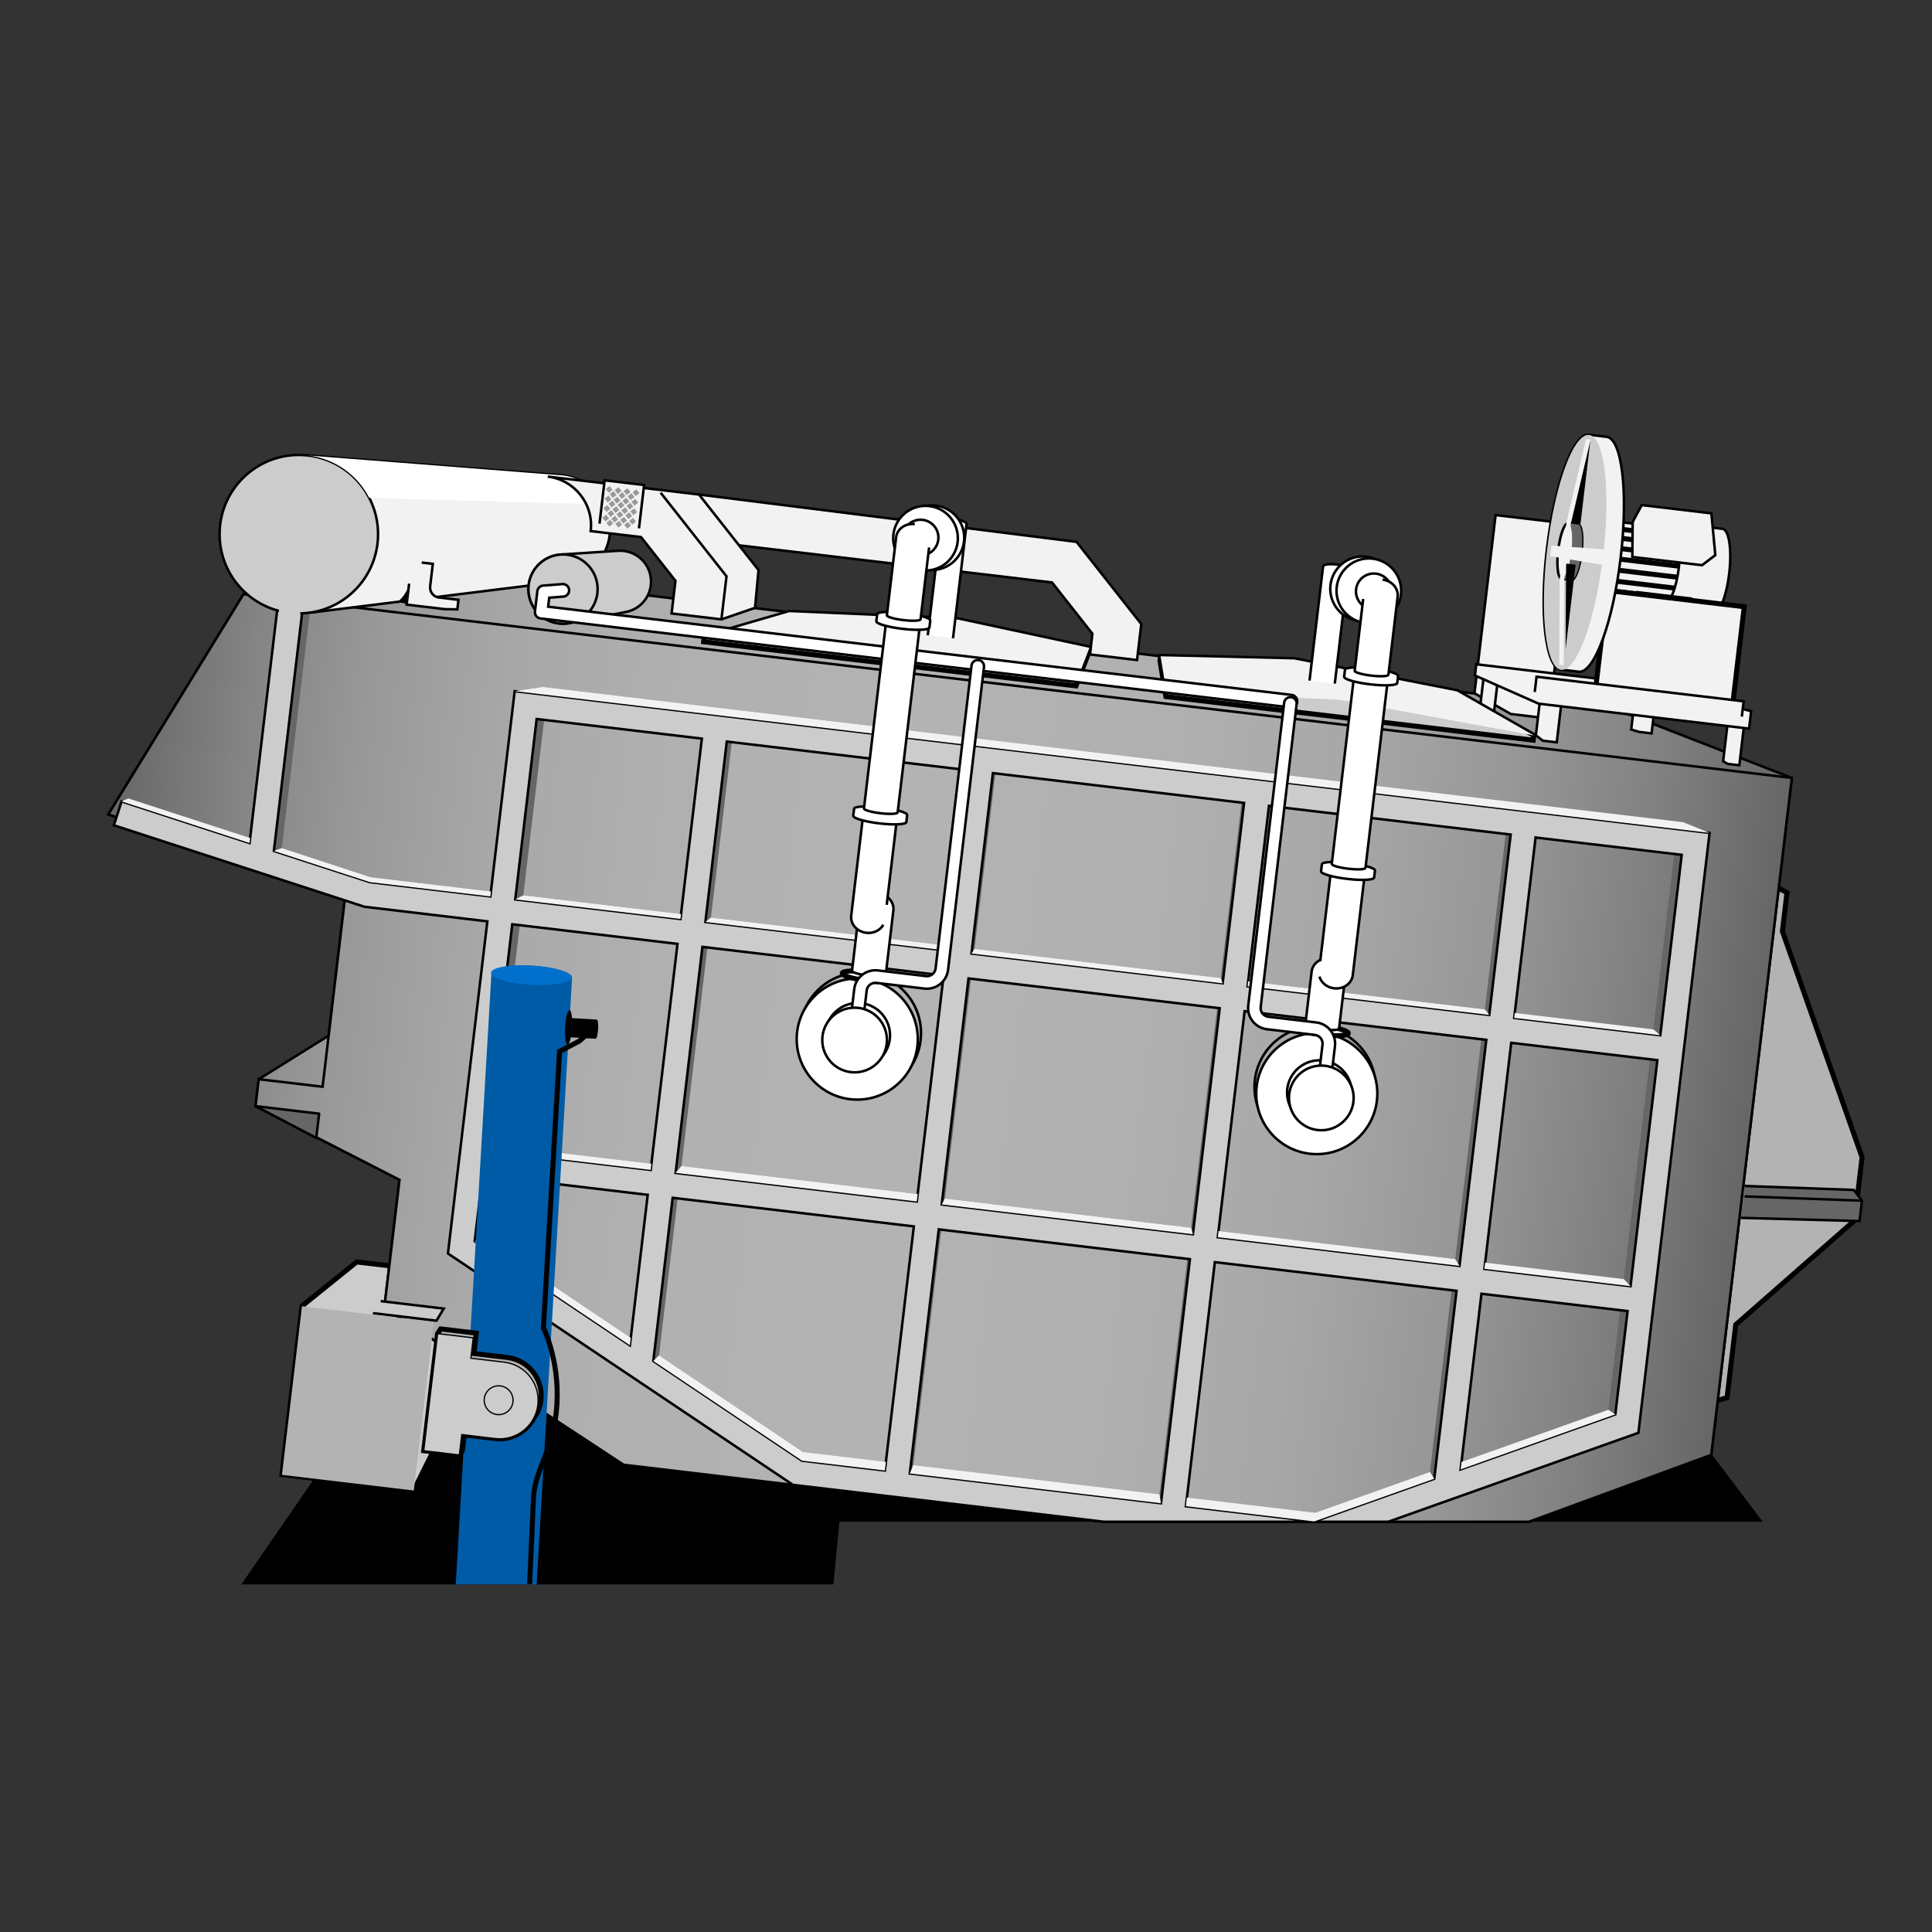 <svg version="1.1" id="Layer_1" xmlns="http://www.w3.org/2000/svg" xmlns:xlink="http://www.w3.org/1999/xlink" x="0px" y="0px" viewBox="0 0 100 100" xml:space="preserve"><rect x="0" y="0" width="100" height="100" fill="#333333" stroke="none"/><desc>Copyright Opto 22</desc> 
<g>
	<g id="common_lower">
		<polygon points="91.239,78.766 86.042,71.887 19.195,72.276 12.491,82.009 43.137,82.009 43.451,78.766 		"></polygon>
	</g>
	<g id="half_tilt">
		<g>
			<g>
				<polygon fill="#CCCCCC" stroke="#000000" stroke-width="0.26" stroke-miterlimit="10" points="21.42,77.134 14.596,76.325 
					15.632,67.599 18.462,65.318 24.245,66.004 23.397,73.149 				"></polygon>
				<g>
					<polyline fill="#B3B3B3" stroke="#000000" stroke-width="0.26" stroke-miterlimit="10" points="91.071,45.446 92.494,46.203 
						92.257,48.203 96.381,59.898 95.993,63.171 89.841,68.567 89.393,72.342 87.765,72.803 					"></polyline>
					<g>
						
							<linearGradient id="SVGID_1_" gradientUnits="userSpaceOnUse" x1="-21.819" y1="20.715" x2="64.496" y2="20.715" gradientTransform="matrix(0.993 0.118 0.118 -0.993 23.903 73.109)">
							<stop offset="0" style="stop-color:#666666"></stop>
							<stop offset="0.005" style="stop-color:#696969"></stop>
							<stop offset="0.075" style="stop-color:#848484"></stop>
							<stop offset="0.15" style="stop-color:#999999"></stop>
							<stop offset="0.234" style="stop-color:#A8A8A8"></stop>
							<stop offset="0.333" style="stop-color:#B0B0B0"></stop>
							<stop offset="0.484" style="stop-color:#B3B3B3"></stop>
							<stop offset="0.631" style="stop-color:#B0B0B0"></stop>
							<stop offset="0.739" style="stop-color:#A7A7A7"></stop>
							<stop offset="0.835" style="stop-color:#979797"></stop>
							<stop offset="0.923" style="stop-color:#808080"></stop>
							<stop offset="1" style="stop-color:#666666"></stop>
						</linearGradient>
						<polygon fill="url(#SVGID_1_)" stroke="#000000" stroke-width="0.13" stroke-miterlimit="10" points="92.745,40.265 
							83.799,36.783 26.063,29.933 12.601,30.756 5.604,42.154 17.887,46.223 17.011,53.606 13.392,55.859 13.226,57.253 
							20.678,61.067 19.893,67.681 32.279,75.817 57.133,78.766 79.133,78.766 88.574,75.304 						"></polygon>
					</g>
					<polygon fill="#F2F2F2" stroke="#000000" stroke-width="0.13" stroke-miterlimit="10" points="80.161,37.19 78.195,36.956 
						76.318,35.883 77.412,26.66 81.355,27.127 					"></polygon>
					<g>
						
							<linearGradient id="SVGID_00000011001460520086416450000004046694358949886895_" gradientUnits="userSpaceOnUse" x1="-21.819" y1="19.513" x2="64.496" y2="19.513" gradientTransform="matrix(0.993 0.118 0.118 -0.993 23.903 73.109)">
							<stop offset="0" style="stop-color:#666666"></stop>
							<stop offset="0.005" style="stop-color:#696969"></stop>
							<stop offset="0.075" style="stop-color:#848484"></stop>
							<stop offset="0.15" style="stop-color:#999999"></stop>
							<stop offset="0.234" style="stop-color:#A8A8A8"></stop>
							<stop offset="0.333" style="stop-color:#B0B0B0"></stop>
							<stop offset="0.484" style="stop-color:#B3B3B3"></stop>
							<stop offset="0.631" style="stop-color:#B0B0B0"></stop>
							<stop offset="0.739" style="stop-color:#A7A7A7"></stop>
							<stop offset="0.835" style="stop-color:#979797"></stop>
							<stop offset="0.923" style="stop-color:#808080"></stop>
							<stop offset="1" style="stop-color:#666666"></stop>
						</linearGradient>
						
							<polygon fill="url(#SVGID_00000011001460520086416450000004046694358949886895_)" stroke="#000000" stroke-width="0.13" stroke-miterlimit="10" points="
							92.745,40.265 12.601,30.756 5.604,42.154 17.887,46.223 16.697,56.251 13.392,55.859 13.226,57.253 20.678,61.067 
							19.893,67.681 32.279,75.817 57.133,78.766 79.133,78.766 88.574,75.304 						"></polygon>
					</g>
					<g>
						
							<rect x="50.225" y="50.688" transform="matrix(0.118 -0.993 0.993 0.118 -7.345 105.94)" fill="none" width="11.456" height="12.832"></rect>
						
							<rect x="27.135" y="38.174" transform="matrix(0.118 -0.993 0.993 0.118 -14.02 68.788)" fill="none" width="9.142" height="8.222"></rect>
						
							<rect x="36.36" y="49.266" transform="matrix(0.118 -0.993 0.993 0.118 -17.935 90.654)" fill="none" width="11.391" height="12.311"></rect>
						
							<rect x="52.78" y="38.912" transform="matrix(0.118 -0.993 0.993 0.118 5.582 96.94)" fill="none" width="9.142" height="12.832"></rect>
						
							<rect x="38.878" y="37.523" transform="matrix(0.118 -0.993 0.993 0.118 -5.044 81.678)" fill="none" width="9.142" height="12.311"></rect>
						
							<rect x="64.141" y="52.587" transform="matrix(0.118 -0.993 0.993 0.118 3.292 121.216)" fill="none" width="11.456" height="12.338"></rect>
						
							<rect x="75.402" y="56.479" transform="matrix(0.118 -0.993 0.993 0.118 11.899 133.578)" fill="none" width="11.456" height="7.226"></rect>
						
							<rect x="66.696" y="40.811" transform="matrix(0.118 -0.993 0.993 0.118 16.218 112.216)" fill="none" width="9.142" height="12.338"></rect>
						
							<rect x="77.957" y="44.704" transform="matrix(0.118 -0.993 0.993 0.118 24.825 124.578)" fill="none" width="9.142" height="7.226"></rect>
						<polygon fill="none" points="75.648,75.668 83.245,72.969 83.856,67.817 76.68,66.965 						"></polygon>
						<polygon fill="none" points="74.016,76.188 75.132,66.781 62.88,65.328 61.435,77.51 68.077,78.298 						"></polygon>
						<polygon fill="none" points="24.98,64.097 32.648,69.244 33.526,61.845 25.362,60.876 						"></polygon>
						
							<rect x="24.58" y="49.949" transform="matrix(0.118 -0.993 0.993 0.118 -26.947 77.788)" fill="none" width="11.456" height="8.222"></rect>
						
							<rect x="48.231" y="64.079" transform="matrix(0.118 -0.993 0.993 0.118 -22.044 116.176)" fill="none" width="12.267" height="12.832"></rect>
						<polygon fill="none" points="35.074,62.029 34.111,70.152 41.562,75.152 45.854,75.661 47.3,63.479 						"></polygon>
						<path fill="#666666" d="M84.804,74.162l3.684-31.052l-1.371-0.555l-59.026-7.003l-1.451,0.22L25.41,46.14l-6.237-0.74
							l-4.586-1.505l1.483-12.499l-1.677-0.199l-1.445,12.178l-6.308-2.05l-0.386,0.143l-0.361,1.247l12.969,4.218l6.364,0.755
							l-2.04,17.192l17.859,11.976l16.095,1.91h14.714L84.804,74.162z M83.245,72.969l-7.597,2.699l1.033-8.703l7.176,0.851
							L83.245,72.969z M79.482,43.35l7.176,0.851l-1.077,9.078l-7.176-0.851L79.482,43.35z M85.397,54.828l-1.35,11.376
							l-7.176-0.851l1.35-11.376L85.397,54.828z M65.682,41.713l12.252,1.454l-1.077,9.078l-12.252-1.454L65.682,41.713z
							 M76.673,53.793l-1.35,11.376l-12.252-1.454l1.35-11.376L76.673,53.793z M51.521,40.033l12.742,1.512l-1.077,9.078
							l-12.742-1.512L51.521,40.033z M63.002,52.171l-1.35,11.376L48.91,62.035l1.35-11.376L63.002,52.171z M37.876,38.414
							l12.225,1.451l-1.077,9.078l-12.225-1.451L37.876,38.414z M48.841,50.491l-1.342,11.312l-12.225-1.45l1.342-11.312
							L48.841,50.491z M28.164,37.262l8.164,0.969l-1.077,9.078l-8.164-0.969L28.164,37.262z M32.648,69.244l-7.669-5.147
							l0.382-3.22l8.164,0.969L32.648,69.244z M25.553,59.264l1.35-11.376l8.164,0.969l-1.35,11.376L25.553,59.264z M41.562,75.152
							l-7.452-5l0.964-8.123l12.226,1.45l-1.445,12.182L41.562,75.152z M47.274,75.829l1.445-12.182l12.742,1.512l-1.445,12.182
							L47.274,75.829z M62.88,65.328l12.252,1.454l-1.116,9.406l-5.939,2.11l-6.642-0.788L62.88,65.328z"></path>
					</g>
					<polyline fill="#CCCCCC" stroke="#000000" stroke-width="0.13" stroke-miterlimit="10" points="19.706,67.346 22.967,67.733 
						22.592,68.359 19.301,67.969 					"></polyline>
					<g>
						
							<rect x="50.044" y="50.719" transform="matrix(0.118 -0.993 0.993 0.118 -7.521 106.063)" fill="none" width="11.781" height="13.092"></rect>
						
							<rect x="36.012" y="49.314" transform="matrix(0.118 -0.993 0.993 0.118 -18.246 90.66)" fill="none" width="11.781" height="12.571"></rect>
						
							<rect x="38.602" y="37.507" transform="matrix(0.118 -0.993 0.993 0.118 -5.286 81.635)" fill="none" width="9.402" height="12.571"></rect>
						
							<rect x="52.635" y="38.912" transform="matrix(0.118 -0.993 0.993 0.118 5.44 97.039)" fill="none" width="9.402" height="13.092"></rect>
						
							<rect x="75.415" y="56.468" transform="matrix(0.118 -0.993 0.993 0.118 11.871 133.915)" fill="none" width="11.781" height="7.616"></rect>
						
							<rect x="64.088" y="52.633" transform="matrix(0.118 -0.993 0.993 0.118 3.214 121.481)" fill="none" width="11.781" height="12.597"></rect>
						
							<rect x="26.795" y="38.085" transform="matrix(0.118 -0.993 0.993 0.118 -14.31 68.674)" fill="none" width="9.402" height="8.611"></rect>
						
							<rect x="66.679" y="40.827" transform="matrix(0.118 -0.993 0.993 0.118 16.174 112.456)" fill="none" width="9.402" height="12.597"></rect>
						<polygon fill="none" points="34.816,61.998 33.814,70.444 41.509,75.603 45.801,76.113 47.3,63.479 						"></polygon>
						<polygon fill="none" points="74.236,76.541 75.39,66.812 62.88,65.328 61.381,77.961 68.023,78.749 						"></polygon>
						<polygon fill="none" points="24.57,64.244 32.603,69.631 33.526,61.845 24.975,60.83 						"></polygon>
						<polygon fill="none" points="75.602,76.055 83.609,73.208 84.243,67.862 76.68,66.965 						"></polygon>
						
							<rect x="47.976" y="64.175" transform="matrix(0.118 -0.993 0.993 0.118 -22.292 116.348)" fill="none" width="12.722" height="13.092"></rect>
						
							<rect x="24.205" y="49.893" transform="matrix(0.118 -0.993 0.993 0.118 -27.271 77.699)" fill="none" width="11.781" height="8.611"></rect>
						
							<rect x="78.005" y="44.661" transform="matrix(0.118 -0.993 0.993 0.118 24.832 124.889)" fill="none" width="9.402" height="7.616"></rect>
						<path fill="#CCCCCC" stroke="#000000" stroke-width="0.13" stroke-miterlimit="10" d="M84.804,74.162l3.684-31.052
							L26.64,35.772l-1.261,10.626l-6.237-0.74l-4.966-1.615l1.506-12.693l-1.29-0.153l-1.476,12.436L6.294,41.48l-0.402,1.236
							l12.969,4.218l6.364,0.755l-2.04,17.192l17.859,11.976l16.095,1.91h14.714L84.804,74.162z M83.609,73.208l-8.007,2.847
							l1.078-9.09l7.563,0.897L83.609,73.208z M79.482,43.35l7.563,0.897l-1.108,9.336l-7.563-0.897L79.482,43.35z M85.784,54.874
							l-1.388,11.699l-7.563-0.897l1.388-11.699L85.784,54.874z M65.682,41.713l12.51,1.484l-1.108,9.336l-12.51-1.484
							L65.682,41.713z M76.931,53.823l-1.388,11.699l-12.51-1.484l1.388-11.699L76.931,53.823z M51.392,40.017l13,1.542
							l-1.108,9.336l-13-1.542L51.392,40.017z M63.131,52.186l-1.388,11.699l-13-1.542l1.388-11.699L63.131,52.186z M37.618,38.383
							l12.483,1.481L48.994,49.2l-12.483-1.481L37.618,38.383z M48.841,50.491L47.453,62.19L34.97,60.709l1.388-11.699
							L48.841,50.491z M27.777,37.216l8.551,1.015l-1.108,9.336l-8.551-1.015L27.777,37.216z M32.603,69.631l-8.033-5.387
							l0.405-3.414l8.551,1.015L32.603,69.631z M25.128,59.54l1.388-11.699l8.551,1.015l-1.388,11.699L25.128,59.54z M41.509,75.603
							l-7.694-5.16l1.002-8.445L47.3,63.479l-1.499,12.633L41.509,75.603z M47.091,76.266l1.499-12.633l13,1.542l-1.499,12.633
							L47.091,76.266z M62.88,65.328l12.51,1.484l-1.154,9.729l-6.212,2.209l-6.642-0.788L62.88,65.328z"></path>
					</g>
					<path fill="#F2F2F2" stroke="#000000" stroke-width="0.13" stroke-miterlimit="10" d="M15.95,23.576l13.191,1.033
						c1.516,0.18,2.599,1.555,2.419,3.071c-0.144,1.21-1.048,2.144-2.177,2.38l-13.296,1.648"></path>
					<circle fill="#CCCCCC" stroke="#000000" stroke-width="0.13" stroke-miterlimit="10" cx="15.467" cy="27.649" r="4.101"></circle>
					<polygon fill="#F2F2F2" stroke="#000000" stroke-width="0.13" stroke-miterlimit="10" points="90.027,39.611 89.434,39.54 
						89.189,39.405 89.461,37.108 90.312,37.209 					"></polygon>
					<polygon fill="#F2F2F2" stroke="#000000" stroke-width="0.13" stroke-miterlimit="10" points="80.577,38.424 79.855,38.338 
						79.496,38.059 79.745,35.955 80.854,36.087 					"></polygon>
					<polygon fill="#F2F2F2" stroke="#000000" stroke-width="0.13" stroke-miterlimit="10" points="77.315,36.991 76.686,36.917 
						76.598,36.7 76.815,34.868 77.556,34.956 					"></polygon>
					<polygon fill="#F2F2F2" stroke="#000000" stroke-width="0.13" stroke-miterlimit="10" points="85.485,37.961 84.857,37.886 
						84.431,37.761 84.663,35.8 85.727,35.926 					"></polygon>
					<polygon fill="#F2F2F2" stroke="#000000" stroke-width="0.13" stroke-miterlimit="10" points="76.411,34.382 85.63,35.476 
						90.639,36.811 90.532,37.714 79.636,36.421 76.342,34.963 					"></polygon>
					<polygon fill="#CCCCCC" points="14.682,38.991 15.972,28.114 14.867,27.983 13.602,38.64 					"></polygon>
					<polygon fill="#F2F2F2" points="88.488,43.111 26.64,35.772 28.091,35.552 87.117,42.555 					"></polygon>
					<polygon fill="#F2F2F2" points="50.284,49.354 63.284,50.896 63.186,50.623 50.444,49.111 					"></polygon>
					<polygon fill="#F2F2F2" points="48.743,62.342 61.743,63.885 61.653,63.547 48.91,62.035 					"></polygon>
					<polygon fill="#F2F2F2" points="47.091,76.266 60.091,77.808 60.016,77.341 47.274,75.83 					"></polygon>
					<polygon fill="#F2F2F2" points="36.511,47.719 48.994,49.2 49.025,48.942 36.799,47.492 					"></polygon>
					<polygon fill="#F2F2F2" points="34.969,60.708 47.453,62.189 47.499,61.802 35.273,60.352 					"></polygon>
					<polygon fill="#F2F2F2" points="45.801,76.113 41.509,75.603 33.814,70.444 34.111,70.152 41.562,75.152 45.854,75.661 					
						"></polygon>
					<polygon fill="#F2F2F2" points="26.669,46.552 35.22,47.566 35.251,47.308 27.087,46.34 					"></polygon>
					<polygon fill="#F2F2F2" points="25.128,59.54 33.679,60.555 33.718,60.232 25.553,59.264 					"></polygon>
					<polygon fill="#F2F2F2" points="24.57,64.244 32.603,69.631 32.648,69.244 24.98,64.097 					"></polygon>
					<polygon fill="#F2F2F2" points="14.176,44.044 19.142,45.659 25.379,46.399 25.41,46.141 19.172,45.401 14.586,43.896 					"></polygon>
					<polygon fill="#F2F2F2" points="6.294,41.48 12.916,43.634 12.947,43.376 6.64,41.325 					"></polygon>
					<polygon fill="#F2F2F2" points="77.084,52.533 64.575,51.049 64.605,50.791 76.857,52.245 					"></polygon>
					<polygon fill="#F2F2F2" points="75.543,65.522 63.033,64.038 63.072,63.715 75.323,65.169 					"></polygon>
					<polygon fill="#F2F2F2" points="61.381,77.961 68.023,78.749 74.236,76.541 74.016,76.188 68.077,78.298 61.435,77.51 					"></polygon>
					<polygon fill="#F2F2F2" points="83.609,73.208 75.602,76.055 75.648,75.668 83.245,72.969 					"></polygon>
					<polygon fill="#F2F2F2" points="84.396,66.572 76.833,65.675 76.872,65.353 84.047,66.204 					"></polygon>
					<polygon fill="#F2F2F2" points="85.937,53.584 78.374,52.686 78.405,52.428 85.581,53.28 					"></polygon>
					<g>
						<path fill="#FFFFFF" d="M29.142,24.61L15.95,23.576c1.406,0.167,2.561,1.026,3.164,2.196l12.17,0.34
							C30.881,25.312,30.098,24.723,29.142,24.61z"></path>
					</g>
					<path fill="#CCCCCC" stroke="#000000" stroke-width="0.13" stroke-miterlimit="10" d="M29.063,28.701
						c-0.862,0.037-1.595,0.694-1.699,1.579c-0.117,0.982,0.585,1.873,1.568,1.99c0.223,0.026,0.441,0.011,0.646-0.041l2.806-0.551
						c0.674-0.122,1.218-0.67,1.303-1.386c0.104-0.877-0.523-1.672-1.4-1.776c-0.11-0.013-0.218-0.015-0.324-0.006L29.063,28.701z"></path>
					<path fill="#CCCCCC" stroke="#000000" stroke-width="0.13" stroke-miterlimit="10" d="M30.921,30.702
						c-0.09,0.76-0.643,1.351-1.344,1.527c-0.205,0.051-0.423,0.067-0.646,0.041c-0.982-0.117-1.684-1.007-1.568-1.99
						c0.105-0.884,0.838-1.542,1.699-1.579c0.095-0.004,0.192-0.001,0.29,0.011C30.335,28.829,31.037,29.72,30.921,30.702z"></path>
					<polyline fill="#666666" stroke="#000000" stroke-width="0.13" stroke-miterlimit="10" points="90.101,63.036 96.251,63.202 
						96.376,62.148 95.951,61.591 90.295,61.385 					"></polyline>
					
						<line fill="none" stroke="#000000" stroke-width="0.13" stroke-miterlimit="10" x1="96.376" y1="62.148" x2="90.298" y2="61.925"></line>
					<polygon fill="#666666" stroke="#000000" stroke-width="0.13" stroke-linejoin="round" stroke-miterlimit="10" points="
						13.226,57.253 16.518,57.644 16.369,58.899 					"></polygon>
					<path fill="none" stroke="#000000" stroke-width="0.26" stroke-miterlimit="10" d="M23.569,36.505"></path>
					<polyline fill="#F2F2F2" stroke="#000000" stroke-width="0.13" points="36.181,25.597 55.722,28.047 59.073,32.3 
						58.969,33.176 58.852,34.164 56.415,33.875 56.542,32.801 54.452,30.148 37.304,28.114 					"></polyline>
					<path fill="#F2F2F2" stroke="#000000" stroke-width="0.13" stroke-miterlimit="10" d="M39.081,31.461l0.18-1.955l-3.08-3.909
						l-7.831-0.929c1.393,0.165,2.389,1.429,2.224,2.822l2.605,0.309l1.783,2.263l-0.201,1.691l2.58,0.306L39.081,31.461z"></path>
					<polyline fill="#F2F2F2" stroke="#000000" stroke-width="0.13" stroke-miterlimit="10" points="37.34,32.06 37.604,29.831 
						34.196,25.504 					"></polyline>
					<polyline fill="#F2F2F2" stroke="#000000" stroke-width="0.13" stroke-miterlimit="10" points="31.031,27.102 31.296,24.862 
						33.339,25.105 33.073,27.345 					"></polyline>
					<g>
						
							<rect x="31.418" y="25.225" transform="matrix(0.785 -0.619 0.619 0.785 -8.922 24.96)" fill="#999999" width="0.25" height="0.25"></rect>
						
							<rect x="31.881" y="25.28" transform="matrix(0.785 -0.619 0.619 0.785 -8.857 25.258)" fill="#999999" width="0.25" height="0.25"></rect>
						
							<rect x="32.344" y="25.335" transform="matrix(0.785 -0.619 0.619 0.785 -8.792 25.556)" fill="#999999" width="0.25" height="0.25"></rect>
						
							<rect x="32.807" y="25.39" transform="matrix(0.785 -0.619 0.619 0.785 -8.726 25.855)" fill="#999999" width="0.25" height="0.25"></rect>
					</g>
					<g>
						
							<rect x="31.625" y="25.487" transform="matrix(0.785 -0.619 0.619 0.785 -9.04 25.144)" fill="#999999" width="0.25" height="0.25"></rect>
						
							<rect x="32.088" y="25.542" transform="matrix(0.785 -0.619 0.619 0.785 -8.975 25.442)" fill="#999999" width="0.25" height="0.25"></rect>
						
							<rect x="32.551" y="25.597" transform="matrix(0.785 -0.619 0.619 0.785 -8.909 25.74)" fill="#999999" width="0.25" height="0.25"></rect>
					</g>
					<g>
						
							<rect x="31.359" y="25.719" transform="matrix(0.785 -0.619 0.619 0.785 -9.241 25.029)" fill="#999999" width="0.25" height="0.25"></rect>
						
							<rect x="31.822" y="25.774" transform="matrix(0.785 -0.619 0.619 0.785 -9.175 25.328)" fill="#999999" width="0.25" height="0.25"></rect>
						
							<rect x="32.285" y="25.829" transform="matrix(0.785 -0.619 0.619 0.785 -9.11 25.626)" fill="#999999" width="0.25" height="0.25"></rect>
						
							<rect x="32.748" y="25.884" transform="matrix(0.785 -0.619 0.619 0.785 -9.045 25.924)" fill="#999999" width="0.25" height="0.25"></rect>
					</g>
					<g>
						
							<rect x="31.566" y="25.981" transform="matrix(0.785 -0.619 0.619 0.785 -9.359 25.213)" fill="#999999" width="0.25" height="0.25"></rect>
						
							<rect x="32.029" y="26.036" transform="matrix(0.785 -0.619 0.619 0.785 -9.293 25.512)" fill="#999999" width="0.25" height="0.25"></rect>
						
							<rect x="32.492" y="26.091" transform="matrix(0.785 -0.619 0.619 0.785 -9.228 25.81)" fill="#999999" width="0.25" height="0.25"></rect>
					</g>
					<g>
						
							<rect x="31.301" y="26.213" transform="matrix(0.785 -0.619 0.619 0.785 -9.559 25.099)" fill="#999999" width="0.25" height="0.25"></rect>
						
							<rect x="31.763" y="26.269" transform="matrix(0.785 -0.619 0.619 0.785 -9.494 25.397)" fill="#999999" width="0.25" height="0.25"></rect>
						
							<rect x="32.226" y="26.323" transform="matrix(0.785 -0.619 0.619 0.785 -9.429 25.695)" fill="#999999" width="0.25" height="0.25"></rect>
						
							<rect x="32.689" y="26.378" transform="matrix(0.785 -0.619 0.619 0.785 -9.363 25.994)" fill="#999999" width="0.25" height="0.25"></rect>
					</g>
					<g>
						
							<rect x="31.507" y="26.476" transform="matrix(0.785 -0.619 0.619 0.785 -9.677 25.283)" fill="#999999" width="0.25" height="0.25"></rect>
						
							<rect x="31.97" y="26.531" transform="matrix(0.785 -0.619 0.619 0.785 -9.612 25.581)" fill="#999999" width="0.25" height="0.25"></rect>
						
							<rect x="32.433" y="26.585" transform="matrix(0.785 -0.619 0.619 0.785 -9.546 25.88)" fill="#999999" width="0.25" height="0.25"></rect>
					</g>
					<g>
						
							<rect x="31.242" y="26.707" transform="matrix(0.785 -0.619 0.619 0.785 -9.877 25.169)" fill="#999999" width="0.25" height="0.25"></rect>
						
							<rect x="31.705" y="26.762" transform="matrix(0.785 -0.619 0.619 0.785 -9.812 25.467)" fill="#999999" width="0.25" height="0.25"></rect>
						
							<rect x="32.168" y="26.817" transform="matrix(0.785 -0.619 0.619 0.785 -9.747 25.765)" fill="#999999" width="0.25" height="0.25"></rect>
						
							<rect x="32.631" y="26.872" transform="matrix(0.785 -0.619 0.619 0.785 -9.681 26.064)" fill="#999999" width="0.25" height="0.25"></rect>
					</g>
					<g>
						
							<rect x="31.449" y="26.97" transform="matrix(0.785 -0.619 0.619 0.785 -9.995 25.353)" fill="#999999" width="0.25" height="0.25"></rect>
						
							<rect x="31.912" y="27.024" transform="matrix(0.785 -0.619 0.619 0.785 -9.93 25.651)" fill="#999999" width="0.25" height="0.25"></rect>
						
							<rect x="32.375" y="27.079" transform="matrix(0.785 -0.619 0.619 0.785 -9.864 25.949)" fill="#999999" width="0.25" height="0.25"></rect>
					</g>
					<g>
						<path fill="#F2F2F2" stroke="#000000" stroke-width="0.13" stroke-miterlimit="10" d="M86.624,27.072
							c-0.34-0.04-0.733,0.925-0.879,2.156c-0.146,1.231,0.011,2.261,0.35,2.301l2.531,0.3c0.34,0.04,0.733-0.925,0.879-2.156
							c0.146-1.231-0.011-2.261-0.35-2.301L86.624,27.072z"></path>
						<path fill="#F2F2F2" stroke="#000000" stroke-width="0.13" stroke-miterlimit="10" d="M83.577,26.99
							c-0.298-0.035-0.643,0.81-0.77,1.889s0.01,1.981,0.307,2.017l3.014,0.358c0.298,0.035,0.643-0.81,0.77-1.889
							s-0.01-1.981-0.307-2.017L83.577,26.99z"></path>
						
							<line fill="none" stroke="#000000" stroke-width="0.26" stroke-linecap="round" stroke-miterlimit="10" x1="83.78" y1="27.38" x2="86.695" y2="27.726"></line>
						
							<line fill="none" stroke="#000000" stroke-width="0.26" stroke-linecap="round" stroke-miterlimit="10" x1="83.889" y1="27.86" x2="86.804" y2="28.205"></line>
						
							<line fill="none" stroke="#000000" stroke-width="0.26" stroke-linecap="round" stroke-miterlimit="10" x1="83.891" y1="28.396" x2="86.806" y2="28.741"></line>
						
							<line fill="none" stroke="#000000" stroke-width="0.26" stroke-linecap="round" stroke-miterlimit="10" x1="83.891" y1="28.947" x2="86.806" y2="29.293"></line>
						
							<line fill="none" stroke="#000000" stroke-width="0.26" stroke-linecap="round" stroke-miterlimit="10" x1="83.823" y1="29.52" x2="86.738" y2="29.866"></line>
						
							<line fill="none" stroke="#000000" stroke-width="0.26" stroke-linecap="round" stroke-miterlimit="10" x1="83.69" y1="30.086" x2="86.605" y2="30.432"></line>
						
							<line fill="none" stroke="#000000" stroke-width="0.26" stroke-linecap="round" stroke-miterlimit="10" x1="83.499" y1="30.595" x2="86.414" y2="30.941"></line>
					</g>
					<polygon fill="#CCCCCC" stroke="#000000" stroke-width="0.26" stroke-miterlimit="10" points="56.385,33.533 49.572,32.07 
						40.855,31.69 36.451,32.971 36.422,33.216 55.694,35.502 56.356,33.777 					"></polygon>
					<polygon fill="#CCCCCC" stroke="#000000" stroke-width="0.26" stroke-miterlimit="10" points="60.071,33.97 66.983,34.136 
						75.408,35.79 79.389,38.066 79.36,38.31 60.347,36.054 60.042,34.214 					"></polygon>
					<polygon fill="#F2F2F2" points="55.723,35.258 46.611,33.523 36.451,32.971 40.855,31.69 49.572,32.07 56.385,33.533 					"></polygon>
					<polygon fill="#F2F2F2" points="60.376,35.81 69.326,36.218 79.389,38.066 75.408,35.79 66.983,34.136 60.071,33.97 					"></polygon>
					<g>
						
							<polyline fill="none" stroke="#000000" stroke-width="0.779" stroke-linecap="round" stroke-linejoin="round" stroke-miterlimit="10" points="
							66.819,36.292 28.012,31.688 28.137,30.634 29.134,30.556 						"></polyline>
						
							<polyline fill="none" stroke="#FFFFFF" stroke-width="0.52" stroke-linecap="round" stroke-linejoin="round" stroke-miterlimit="10" points="
							66.819,36.292 28.012,31.688 28.137,30.634 29.134,30.556 						"></polyline>
					</g>
					<g>
						<circle fill="none" stroke="#000000" stroke-width="0.13" stroke-miterlimit="10" cx="44.538" cy="53.475" r="3.134"></circle>
						<circle fill="#FFFFFF" stroke="#000000" stroke-width="0.13" stroke-miterlimit="10" cx="44.371" cy="53.782" r="3.134"></circle>
						<circle fill="none" stroke="#000000" stroke-width="0.13" stroke-miterlimit="10" cx="44.394" cy="53.588" r="1.674"></circle>
						
							<ellipse transform="matrix(0.118 -0.993 0.993 0.118 -10.51 89.224)" fill="#FFFFFF" stroke="#000000" stroke-width="0.26" stroke-miterlimit="10" cx="44.962" cy="50.527" rx="0.232" ry="1.384"></ellipse>
						<path fill="#FFFFFF" stroke="#000000" stroke-width="0.13" stroke-miterlimit="10" d="M44.101,50.249
							c-0.01,0.081,0.373,0.193,0.855,0.25s0.881,0.038,0.89-0.043l0.395-3.33c0.051-0.432-0.298-0.828-0.78-0.886
							s-0.914,0.247-0.966,0.678L44.101,50.249z"></path>
						<path fill="#FFFFFF" stroke="#000000" stroke-width="0.13" stroke-miterlimit="10" d="M45.718,47.869
							c-0.159,0.283-0.504,0.458-0.879,0.413c-0.482-0.057-0.831-0.454-0.78-0.886l0.603-5.08l1.746,0.207l-0.511,4.311"></path>
						<path fill="#FFFFFF" stroke="#000000" stroke-width="0.13" stroke-miterlimit="10" d="M46.955,42.188
							c0.015-0.127-0.588-0.304-1.347-0.394s-1.386-0.06-1.401,0.068l-0.043,0.362c-0.015,0.127,0.588,0.304,1.347,0.394
							s1.386,0.06,1.401-0.068L46.955,42.188z"></path>
						<path fill="#FFFFFF" stroke="#000000" stroke-width="0.13" stroke-miterlimit="10" d="M47.596,32.503
							c0.01-0.081-0.373-0.193-0.855-0.25s-0.881-0.038-0.89,0.043l-1.133,9.547c-0.01,0.081,0.373,0.193,0.855,0.25
							s0.881,0.038,0.89-0.043L47.596,32.503z"></path>
						<path fill="#FFFFFF" stroke="#000000" stroke-width="0.13" stroke-miterlimit="10" d="M69.089,35.382l0.701-5.91
							c0.012-0.099-0.272-0.214-0.633-0.256c-0.361-0.043-0.663,0.002-0.675,0.101l-0.701,5.91"></path>
						<path fill="#FFFFFF" stroke="#000000" stroke-width="0.13" stroke-miterlimit="10" d="M49.328,33.037l0.701-5.91
							c0.012-0.099-0.272-0.214-0.633-0.256c-0.361-0.043-0.663,0.002-0.675,0.101l-0.701,5.91"></path>
						<path fill="#FFFFFF" stroke="#000000" stroke-width="0.13" stroke-miterlimit="10" d="M48.15,32.118
							c0.015-0.127-0.588-0.304-1.347-0.394c-0.759-0.09-1.386-0.06-1.401,0.068l-0.043,0.362c-0.015,0.127,0.588,0.304,1.347,0.394
							s1.386,0.06,1.401-0.068L48.15,32.118z"></path>
						<circle fill="#FFFFFF" stroke="#000000" stroke-width="0.13" stroke-miterlimit="10" cx="48.235" cy="27.83" r="1.674"></circle>
						<circle fill="#FFFFFF" stroke="#000000" stroke-width="0.13" stroke-miterlimit="10" cx="47.905" cy="27.857" r="1.674"></circle>
						<circle fill="#FFFFFF" stroke="#000000" stroke-width="0.13" stroke-miterlimit="10" cx="47.647" cy="27.826" r="0.925"></circle>
						<path fill="#FFFFFF" stroke="#000000" stroke-width="0.13" stroke-miterlimit="10" d="M48.09,28.336l-0.441,3.717
							c-0.01,0.081-0.408,0.1-0.89,0.043s-0.865-0.169-0.855-0.25l0.479-4.039c0.051-0.432,0.484-0.736,0.966-0.678"></path>
						<g>
							
								<path fill="none" stroke="#000000" stroke-width="0.779" stroke-linecap="round" stroke-linejoin="round" stroke-miterlimit="10" d="
								M44.359,52.733l0.178-1.499c0.051-0.428,0.438-0.733,0.866-0.682l2.48,0.294c0.428,0.051,0.815-0.255,0.866-0.682
								l1.86-15.676"></path>
							
								<path fill="none" stroke="#FFFFFF" stroke-width="0.52" stroke-linecap="round" stroke-linejoin="round" stroke-miterlimit="10" d="
								M44.359,52.733l0.178-1.499c0.051-0.428,0.438-0.733,0.866-0.682l2.48,0.294c0.428,0.051,0.815-0.255,0.866-0.682
								l1.86-15.676"></path>
						</g>
						<circle fill="#FFFFFF" stroke="#000000" stroke-width="0.13" stroke-miterlimit="10" cx="44.234" cy="53.831" r="1.674"></circle>
					</g>
					<g>
						<circle fill="#FFFFFF" stroke="#000000" stroke-width="0.13" stroke-miterlimit="10" cx="70.528" cy="30.475" r="1.674"></circle>
						<circle fill="none" stroke="#000000" stroke-width="0.13" stroke-miterlimit="10" cx="68.065" cy="56.266" r="3.134"></circle>
						<circle fill="#FFFFFF" stroke="#000000" stroke-width="0.13" stroke-miterlimit="10" cx="68.156" cy="56.604" r="3.134"></circle>
						<circle fill="none" stroke="#000000" stroke-width="0.13" stroke-miterlimit="10" cx="68.293" cy="56.555" r="1.674"></circle>
						
							<ellipse transform="matrix(0.118 -0.993 0.993 0.118 7.406 114.955)" fill="#FFFFFF" stroke="#000000" stroke-width="0.26" stroke-miterlimit="10" cx="68.402" cy="53.309" rx="0.232" ry="1.384"></ellipse>
						<path fill="#FFFFFF" stroke="#000000" stroke-width="0.13" stroke-miterlimit="10" d="M69.309,53.24
							c-0.01,0.081-0.408,0.1-0.89,0.043s-0.865-0.169-0.855-0.25l0.326-2.749c0.051-0.432,0.484-0.736,0.966-0.678
							c0.482,0.057,0.831,0.454,0.78,0.886L69.309,53.24z"></path>
						<path fill="#FFFFFF" stroke="#000000" stroke-width="0.13" stroke-miterlimit="10" d="M68.295,50.548
							c0.088,0.313,0.383,0.563,0.758,0.608c0.482,0.057,0.914-0.247,0.966-0.678l0.603-5.08l-1.746-0.207l-0.542,4.569"></path>
						<path fill="#FFFFFF" stroke="#000000" stroke-width="0.13" stroke-miterlimit="10" d="M68.421,44.735
							c0.015-0.127,0.643-0.158,1.401-0.068c0.759,0.09,1.362,0.266,1.347,0.394l-0.043,0.362c-0.015,0.127-0.643,0.158-1.401,0.068
							c-0.759-0.09-1.362-0.266-1.347-0.394L68.421,44.735z"></path>
						<path fill="#FFFFFF" stroke="#000000" stroke-width="0.13" stroke-miterlimit="10" d="M70.065,35.168
							c0.01-0.081,0.408-0.1,0.89-0.043s0.865,0.169,0.855,0.25l-1.133,9.547c-0.01,0.081-0.408,0.1-0.89,0.043
							s-0.865-0.169-0.855-0.25L70.065,35.168z"></path>
						<path fill="#FFFFFF" stroke="#000000" stroke-width="0.13" stroke-miterlimit="10" d="M69.616,34.665
							c0.015-0.127,0.643-0.158,1.401-0.068c0.759,0.09,1.362,0.266,1.347,0.394l-0.043,0.362c-0.015,0.127-0.643,0.158-1.401,0.068
							c-0.759-0.09-1.362-0.266-1.347-0.394L69.616,34.665z"></path>
						<circle fill="#FFFFFF" stroke="#000000" stroke-width="0.13" stroke-miterlimit="10" cx="70.851" cy="30.579" r="1.674"></circle>
						<circle fill="#FFFFFF" stroke="#000000" stroke-width="0.13" stroke-miterlimit="10" cx="71.109" cy="30.61" r="0.925"></circle>
						<path fill="#FFFFFF" stroke="#000000" stroke-width="0.13" stroke-miterlimit="10" d="M70.559,31.002l-0.441,3.717
							c-0.01,0.081,0.373,0.193,0.855,0.25s0.881,0.038,0.89-0.043l0.479-4.039c0.051-0.432-0.298-0.828-0.78-0.886"></path>
						<g>
							
								<path fill="none" stroke="#000000" stroke-width="0.779" stroke-linecap="round" stroke-linejoin="round" stroke-miterlimit="10" d="
								M68.597,55.609l0.178-1.499c0.051-0.428-0.255-0.815-0.682-0.866l-2.48-0.294c-0.428-0.051-0.733-0.438-0.682-0.866
								l1.86-15.676"></path>
							
								<path fill="none" stroke="#FFFFFF" stroke-width="0.52" stroke-linecap="round" stroke-linejoin="round" stroke-miterlimit="10" d="
								M68.597,55.609l0.178-1.499c0.051-0.428-0.255-0.815-0.682-0.866l-2.48-0.294c-0.428-0.051-0.733-0.438-0.682-0.866
								l1.86-15.676"></path>
						</g>
						<circle fill="#FFFFFF" stroke="#000000" stroke-width="0.13" stroke-miterlimit="10" cx="68.391" cy="56.828" r="1.674"></circle>
					</g>
					
						<rect x="83.714" y="30.076" transform="matrix(0.118 -0.993 0.993 0.118 42.814 115.485)" fill="#F2F2F2" stroke="#000000" stroke-width="0.26" stroke-miterlimit="10" width="5.382" height="7.141"></rect>
					<polyline fill="#F2F2F2" stroke="#000000" stroke-width="0.13" stroke-miterlimit="10" points="90.156,37.09 90.25,36.3 
						79.531,35.028 79.438,35.818 					"></polyline>
					<g>
						<path fill="#F2F2F2" stroke="#000000" stroke-width="0.13" stroke-miterlimit="10" d="M82.238,22.501
							c-0.799-0.095-1.77,2.55-2.169,5.907s-0.073,6.156,0.726,6.251l0.922,0.109c0.799,0.095,1.77-2.55,2.169-5.907
							s0.073-6.156-0.726-6.251L82.238,22.501z"></path>
						
							<ellipse transform="matrix(0.118 -0.993 0.993 0.118 43.528 106.162)" fill="#CCCCCC" cx="81.514" cy="28.583" rx="6.122" ry="1.458"></ellipse>
						<path fill="#F2F2F2" stroke="#000000" stroke-width="0.13" stroke-miterlimit="10" d="M81.347,30.011
							c0.188,0.022,0.417-0.6,0.511-1.391s0.017-1.449-0.171-1.472l-0.525-0.062c-0.188-0.022-0.417,0.6-0.511,1.391
							c-0.094,0.79-0.017,1.449,0.171,1.472L81.347,30.011z"></path>
						<path fill="#666666" d="M81.686,27.149l-0.525-0.062c0.188,0.022,0.265,0.681,0.171,1.472s-0.322,1.413-0.511,1.391
							l0.525,0.062c0.188,0.022,0.417-0.6,0.511-1.391S81.874,27.171,81.686,27.149z"></path>
						<polygon points="81.311,27.061 82.323,22.751 81.805,27.119 						"></polygon>
						<polygon points="81.036,33.597 81.061,29.17 81.554,29.229 						"></polygon>
						<polygon fill="#F2F2F2" points="82.092,22.724 81.08,27.033 80.731,29.981 80.706,34.408 80.937,34.435 80.961,30.009 
							81.311,27.061 82.323,22.751 						"></polygon>
						<polygon fill="#F2F2F2" points="82.938,29.236 80.24,28.785 80.305,28.24 83.033,28.433 						"></polygon>
					</g>
					<path fill="#FFFFFF" stroke="#000000" stroke-width="0.195" stroke-miterlimit="10" d="M49.466,27.686"></path>
					
						<line fill="none" stroke="#000000" stroke-width="0.26" stroke-miterlimit="10" x1="84.663" y1="30.707" x2="87.578" y2="31.053"></line>
					<polygon fill="#F2F2F2" stroke="#000000" stroke-width="0.13" stroke-linecap="round" stroke-miterlimit="10" points="
						84.507,27.016 84.975,26.143 88.582,26.571 88.784,28.735 88.096,29.255 84.49,28.827 					"></polygon>
					<path fill="#F2F2F2" stroke="#000000" stroke-width="0.13" stroke-miterlimit="10" d="M21.176,30.208l-0.129,1.087
						l1.971,0.234l0.653,0.012l0.059-0.494l-1.01-0.12c-0.285-0.034-0.489-0.292-0.455-0.577l0.138-1.164l-0.574-0.068"></path>
					<path d="M21.091,30.499c0,0-0.262,0.52-0.527,0.639l0.438,0.113L21.091,30.499z"></path>
				</g>
				<g>
					<g>
						<path fill="#005BA6" d="M29.61,50.604c0.016-0.274-0.905-0.551-2.057-0.619c-1.152-0.067-2.099,0.1-2.115,0.375l-1.85,31.649
							h4.187L29.61,50.604z"></path>
						
							<ellipse transform="matrix(0.058 -0.998 0.998 0.058 -24.482 75.014)" fill="#0070CC" cx="27.524" cy="50.485" rx="0.498" ry="2.09"></ellipse>
					</g>
					<ellipse transform="matrix(0.058 -0.998 0.998 0.058 -25.363 79.488)" cx="29.456" cy="53.189" rx="0.893" ry="0.179"></ellipse>
					<path d="M29.405,53.682c-0.055-0.003-0.086-0.228-0.07-0.503c0.016-0.274,0.074-0.494,0.128-0.491l1.424,0.083
						c0.055,0.003,0.086,0.228,0.07,0.503s-0.074,0.494-0.128,0.491L29.405,53.682z"></path>
					<path fill="none" stroke="#000000" stroke-width="0.26" stroke-miterlimit="10" d="M30.692,53.259l-0.701,0.624l-1.028,0.538
						l-0.836,14.305c0,0,0.834,1.644,0.699,3.962s-1.125,3.323-1.21,4.78l-0.201,4.521"></path>
				</g>
				<g>
					
						<rect x="14.13" y="68.93" transform="matrix(0.118 -0.993 0.993 0.118 -55.521 82.235)" fill="#B3B3B3" width="8.787" height="6.872"></rect>
					<path fill="#B3B3B3" stroke="#000000" stroke-width="0.26" stroke-miterlimit="10" d="M27.999,72.474
						c0.13-1.091-0.65-2.081-1.742-2.211l-1.727-0.205l0.125-1.054l-1.845-0.219l-0.16,0.243l-0.719,6.061l1.845,0.219l0.16-0.243
						l0.094-0.796l1.598,0.19c0.828,0.098,1.596-0.327,1.976-1.015C27.814,73.17,27.956,72.84,27.999,72.474z"></path>
					<path fill="#CCCCCC" stroke="#000000" stroke-width="0.065" stroke-miterlimit="10" d="M26.098,70.506l-1.727-0.205
						l0.125-1.054l-1.845-0.219l-0.719,6.061l1.845,0.219l0.125-1.054l1.727,0.205c1.091,0.13,2.081-0.65,2.211-1.742
						S27.189,70.635,26.098,70.506z"></path>
					<circle fill="#CCCCCC" stroke="#000000" stroke-width="0.065" stroke-miterlimit="10" cx="25.809" cy="72.476" r="0.746"></circle>
				</g>
			</g>
		</g>
	</g>
</g>
</svg>